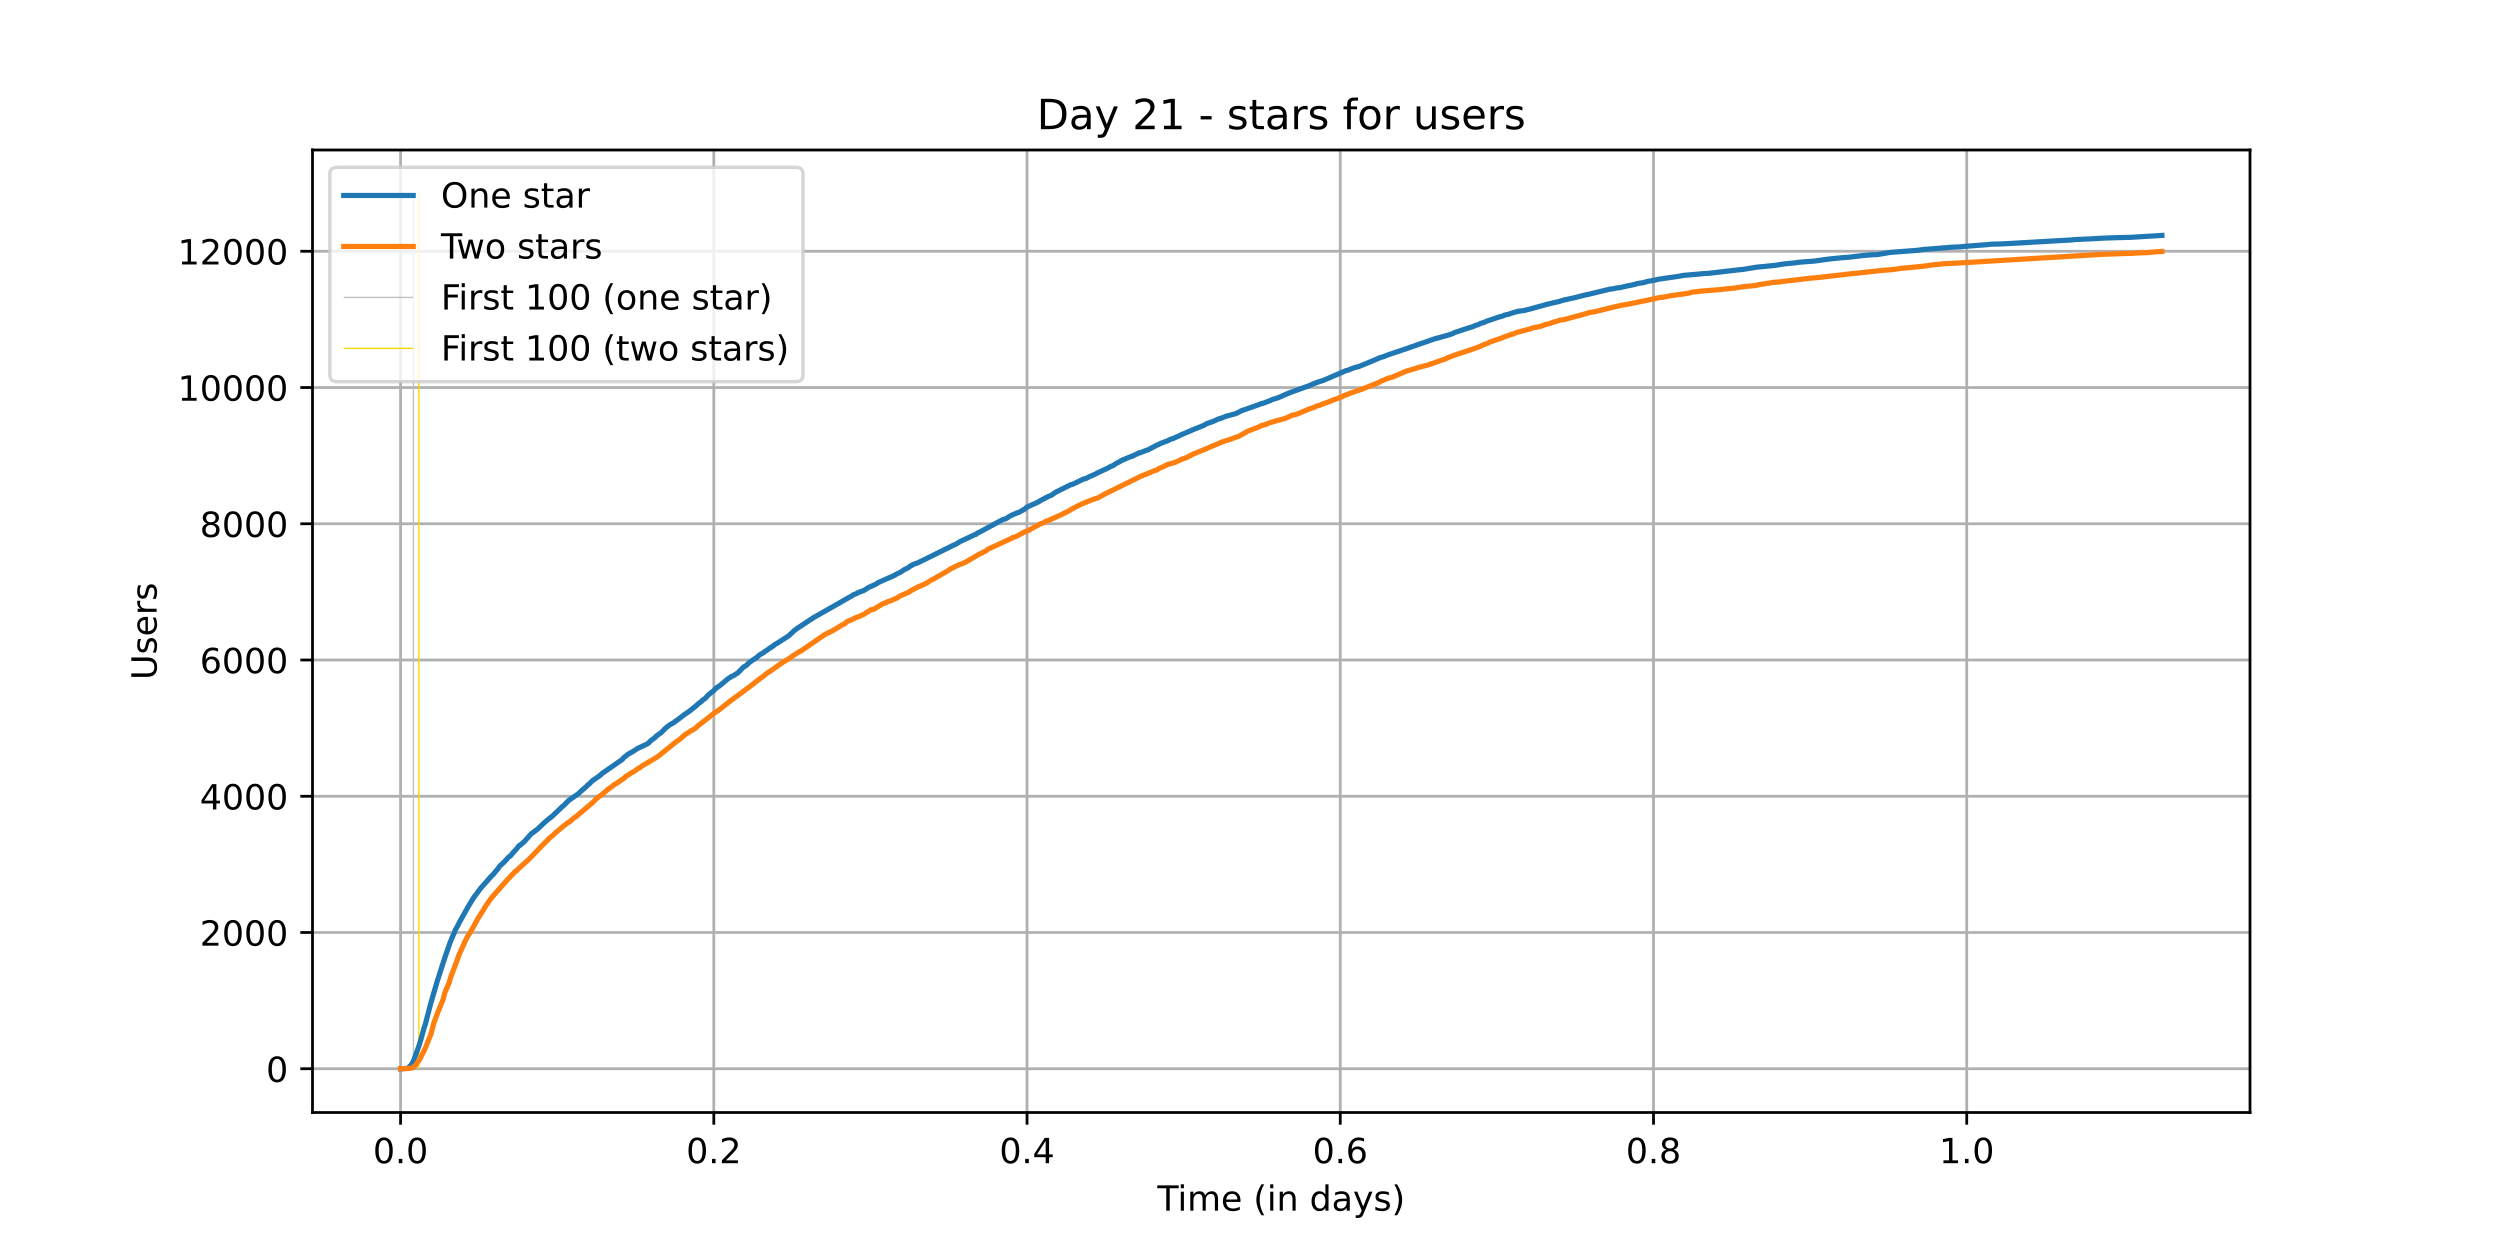 <?xml version="1.0" encoding="utf-8" standalone="no"?>
<!DOCTYPE svg PUBLIC "-//W3C//DTD SVG 1.1//EN"
  "http://www.w3.org/Graphics/SVG/1.1/DTD/svg11.dtd">
<!-- Created with matplotlib (https://matplotlib.org/) -->
<svg height="360pt" version="1.1" viewBox="0 0 720 360" width="720pt" xmlns="http://www.w3.org/2000/svg" xmlns:xlink="http://www.w3.org/1999/xlink">
 <defs>
  <style type="text/css">*{stroke-linecap:butt;stroke-linejoin:round;}</style>
 </defs>
 <g id="figure_1">
  <g id="patch_1">
   <path d="M 0 360 
L 720 360 
L 720 0 
L 0 0 
z
" style="fill:#ffffff;"/>
  </g>
  <g id="axes_1">
   <g id="patch_2">
    <path d="M 90 320.4 
L 648 320.4 
L 648 43.2 
L 90 43.2 
z
" style="fill:#ffffff;"/>
   </g>
   <g id="matplotlib.axis_1">
    <g id="xtick_1">
     <g id="line2d_1">
      <path clip-path="url(#pef0d898b95)" d="M 115.364 320.4 
L 115.364 43.2 
" style="fill:none;stroke:#b0b0b0;stroke-linecap:square;stroke-width:0.8;"/>
     </g>
     <g id="line2d_2">
      <defs>
       <path d="M 0 0 
L 0 3.5 
" id="mc234728414" style="stroke:#000000;stroke-width:0.8;"/>
      </defs>
      <g>
       <use style="stroke:#000000;stroke-width:0.8;" x="115.364" xlink:href="#mc234728414" y="320.4"/>
      </g>
     </g>
     <g id="text_1">
      <!-- 0.0 -->
      <g transform="translate(107.412 334.998)scale(0.1 -0.1)">
       <defs>
        <path d="M 31.781 66.406 
Q 24.172 66.406 20.328 58.906 
Q 16.5 51.422 16.5 36.375 
Q 16.5 21.391 20.328 13.891 
Q 24.172 6.391 31.781 6.391 
Q 39.453 6.391 43.281 13.891 
Q 47.125 21.391 47.125 36.375 
Q 47.125 51.422 43.281 58.906 
Q 39.453 66.406 31.781 66.406 
z
M 31.781 74.219 
Q 44.047 74.219 50.516 64.516 
Q 56.984 54.828 56.984 36.375 
Q 56.984 17.969 50.516 8.266 
Q 44.047 -1.422 31.781 -1.422 
Q 19.531 -1.422 13.062 8.266 
Q 6.594 17.969 6.594 36.375 
Q 6.594 54.828 13.062 64.516 
Q 19.531 74.219 31.781 74.219 
z
" id="DejaVuSans-48"/>
        <path d="M 10.688 12.406 
L 21 12.406 
L 21 0 
L 10.688 0 
z
" id="DejaVuSans-46"/>
       </defs>
       <use xlink:href="#DejaVuSans-48"/>
       <use x="63.623" xlink:href="#DejaVuSans-46"/>
       <use x="95.41" xlink:href="#DejaVuSans-48"/>
      </g>
     </g>
    </g>
    <g id="xtick_2">
     <g id="line2d_3">
      <path clip-path="url(#pef0d898b95)" d="M 205.575 320.4 
L 205.575 43.2 
" style="fill:none;stroke:#b0b0b0;stroke-linecap:square;stroke-width:0.8;"/>
     </g>
     <g id="line2d_4">
      <g>
       <use style="stroke:#000000;stroke-width:0.8;" x="205.575" xlink:href="#mc234728414" y="320.4"/>
      </g>
     </g>
     <g id="text_2">
      <!-- 0.2 -->
      <g transform="translate(197.624 334.998)scale(0.1 -0.1)">
       <defs>
        <path d="M 19.188 8.297 
L 53.609 8.297 
L 53.609 0 
L 7.328 0 
L 7.328 8.297 
Q 12.938 14.109 22.625 23.891 
Q 32.328 33.688 34.812 36.531 
Q 39.547 41.844 41.422 45.531 
Q 43.312 49.219 43.312 52.781 
Q 43.312 58.594 39.234 62.25 
Q 35.156 65.922 28.609 65.922 
Q 23.969 65.922 18.812 64.312 
Q 13.672 62.703 7.812 59.422 
L 7.812 69.391 
Q 13.766 71.781 18.938 73 
Q 24.125 74.219 28.422 74.219 
Q 39.75 74.219 46.484 68.547 
Q 53.219 62.891 53.219 53.422 
Q 53.219 48.922 51.531 44.891 
Q 49.859 40.875 45.406 35.406 
Q 44.188 33.984 37.641 27.219 
Q 31.109 20.453 19.188 8.297 
z
" id="DejaVuSans-50"/>
       </defs>
       <use xlink:href="#DejaVuSans-48"/>
       <use x="63.623" xlink:href="#DejaVuSans-46"/>
       <use x="95.41" xlink:href="#DejaVuSans-50"/>
      </g>
     </g>
    </g>
    <g id="xtick_3">
     <g id="line2d_5">
      <path clip-path="url(#pef0d898b95)" d="M 295.787 320.4 
L 295.787 43.2 
" style="fill:none;stroke:#b0b0b0;stroke-linecap:square;stroke-width:0.8;"/>
     </g>
     <g id="line2d_6">
      <g>
       <use style="stroke:#000000;stroke-width:0.8;" x="295.787" xlink:href="#mc234728414" y="320.4"/>
      </g>
     </g>
     <g id="text_3">
      <!-- 0.4 -->
      <g transform="translate(287.835 334.998)scale(0.1 -0.1)">
       <defs>
        <path d="M 37.797 64.312 
L 12.891 25.391 
L 37.797 25.391 
z
M 35.203 72.906 
L 47.609 72.906 
L 47.609 25.391 
L 58.016 25.391 
L 58.016 17.188 
L 47.609 17.188 
L 47.609 0 
L 37.797 0 
L 37.797 17.188 
L 4.891 17.188 
L 4.891 26.703 
z
" id="DejaVuSans-52"/>
       </defs>
       <use xlink:href="#DejaVuSans-48"/>
       <use x="63.623" xlink:href="#DejaVuSans-46"/>
       <use x="95.41" xlink:href="#DejaVuSans-52"/>
      </g>
     </g>
    </g>
    <g id="xtick_4">
     <g id="line2d_7">
      <path clip-path="url(#pef0d898b95)" d="M 385.998 320.4 
L 385.998 43.2 
" style="fill:none;stroke:#b0b0b0;stroke-linecap:square;stroke-width:0.8;"/>
     </g>
     <g id="line2d_8">
      <g>
       <use style="stroke:#000000;stroke-width:0.8;" x="385.998" xlink:href="#mc234728414" y="320.4"/>
      </g>
     </g>
     <g id="text_4">
      <!-- 0.6 -->
      <g transform="translate(378.047 334.998)scale(0.1 -0.1)">
       <defs>
        <path d="M 33.016 40.375 
Q 26.375 40.375 22.484 35.828 
Q 18.609 31.297 18.609 23.391 
Q 18.609 15.531 22.484 10.953 
Q 26.375 6.391 33.016 6.391 
Q 39.656 6.391 43.531 10.953 
Q 47.406 15.531 47.406 23.391 
Q 47.406 31.297 43.531 35.828 
Q 39.656 40.375 33.016 40.375 
z
M 52.594 71.297 
L 52.594 62.312 
Q 48.875 64.062 45.094 64.984 
Q 41.312 65.922 37.594 65.922 
Q 27.828 65.922 22.672 59.328 
Q 17.531 52.734 16.797 39.406 
Q 19.672 43.656 24.016 45.922 
Q 28.375 48.188 33.594 48.188 
Q 44.578 48.188 50.953 41.516 
Q 57.328 34.859 57.328 23.391 
Q 57.328 12.156 50.688 5.359 
Q 44.047 -1.422 33.016 -1.422 
Q 20.359 -1.422 13.672 8.266 
Q 6.984 17.969 6.984 36.375 
Q 6.984 53.656 15.188 63.938 
Q 23.391 74.219 37.203 74.219 
Q 40.922 74.219 44.703 73.484 
Q 48.484 72.75 52.594 71.297 
z
" id="DejaVuSans-54"/>
       </defs>
       <use xlink:href="#DejaVuSans-48"/>
       <use x="63.623" xlink:href="#DejaVuSans-46"/>
       <use x="95.41" xlink:href="#DejaVuSans-54"/>
      </g>
     </g>
    </g>
    <g id="xtick_5">
     <g id="line2d_9">
      <path clip-path="url(#pef0d898b95)" d="M 476.21 320.4 
L 476.21 43.2 
" style="fill:none;stroke:#b0b0b0;stroke-linecap:square;stroke-width:0.8;"/>
     </g>
     <g id="line2d_10">
      <g>
       <use style="stroke:#000000;stroke-width:0.8;" x="476.21" xlink:href="#mc234728414" y="320.4"/>
      </g>
     </g>
     <g id="text_5">
      <!-- 0.8 -->
      <g transform="translate(468.258 334.998)scale(0.1 -0.1)">
       <defs>
        <path d="M 31.781 34.625 
Q 24.75 34.625 20.719 30.859 
Q 16.703 27.094 16.703 20.516 
Q 16.703 13.922 20.719 10.156 
Q 24.75 6.391 31.781 6.391 
Q 38.812 6.391 42.859 10.172 
Q 46.922 13.969 46.922 20.516 
Q 46.922 27.094 42.891 30.859 
Q 38.875 34.625 31.781 34.625 
z
M 21.922 38.812 
Q 15.578 40.375 12.031 44.719 
Q 8.5 49.078 8.5 55.328 
Q 8.5 64.062 14.719 69.141 
Q 20.953 74.219 31.781 74.219 
Q 42.672 74.219 48.875 69.141 
Q 55.078 64.062 55.078 55.328 
Q 55.078 49.078 51.531 44.719 
Q 48 40.375 41.703 38.812 
Q 48.828 37.156 52.797 32.312 
Q 56.781 27.484 56.781 20.516 
Q 56.781 9.906 50.312 4.234 
Q 43.844 -1.422 31.781 -1.422 
Q 19.734 -1.422 13.25 4.234 
Q 6.781 9.906 6.781 20.516 
Q 6.781 27.484 10.781 32.312 
Q 14.797 37.156 21.922 38.812 
z
M 18.312 54.391 
Q 18.312 48.734 21.844 45.562 
Q 25.391 42.391 31.781 42.391 
Q 38.141 42.391 41.719 45.562 
Q 45.312 48.734 45.312 54.391 
Q 45.312 60.062 41.719 63.234 
Q 38.141 66.406 31.781 66.406 
Q 25.391 66.406 21.844 63.234 
Q 18.312 60.062 18.312 54.391 
z
" id="DejaVuSans-56"/>
       </defs>
       <use xlink:href="#DejaVuSans-48"/>
       <use x="63.623" xlink:href="#DejaVuSans-46"/>
       <use x="95.41" xlink:href="#DejaVuSans-56"/>
      </g>
     </g>
    </g>
    <g id="xtick_6">
     <g id="line2d_11">
      <path clip-path="url(#pef0d898b95)" d="M 566.421 320.4 
L 566.421 43.2 
" style="fill:none;stroke:#b0b0b0;stroke-linecap:square;stroke-width:0.8;"/>
     </g>
     <g id="line2d_12">
      <g>
       <use style="stroke:#000000;stroke-width:0.8;" x="566.421" xlink:href="#mc234728414" y="320.4"/>
      </g>
     </g>
     <g id="text_6">
      <!-- 1.0 -->
      <g transform="translate(558.47 334.998)scale(0.1 -0.1)">
       <defs>
        <path d="M 12.406 8.297 
L 28.516 8.297 
L 28.516 63.922 
L 10.984 60.406 
L 10.984 69.391 
L 28.422 72.906 
L 38.281 72.906 
L 38.281 8.297 
L 54.391 8.297 
L 54.391 0 
L 12.406 0 
z
" id="DejaVuSans-49"/>
       </defs>
       <use xlink:href="#DejaVuSans-49"/>
       <use x="63.623" xlink:href="#DejaVuSans-46"/>
       <use x="95.41" xlink:href="#DejaVuSans-48"/>
      </g>
     </g>
    </g>
    <g id="text_7">
     <!-- Time (in days) -->
     <g transform="translate(333.327 348.677)scale(0.1 -0.1)">
      <defs>
       <path d="M -0.297 72.906 
L 61.375 72.906 
L 61.375 64.594 
L 35.5 64.594 
L 35.5 0 
L 25.594 0 
L 25.594 64.594 
L -0.297 64.594 
z
" id="DejaVuSans-84"/>
       <path d="M 9.422 54.688 
L 18.406 54.688 
L 18.406 0 
L 9.422 0 
z
M 9.422 75.984 
L 18.406 75.984 
L 18.406 64.594 
L 9.422 64.594 
z
" id="DejaVuSans-105"/>
       <path d="M 52 44.188 
Q 55.375 50.25 60.062 53.125 
Q 64.75 56 71.094 56 
Q 79.641 56 84.281 50.016 
Q 88.922 44.047 88.922 33.016 
L 88.922 0 
L 79.891 0 
L 79.891 32.719 
Q 79.891 40.578 77.094 44.375 
Q 74.312 48.188 68.609 48.188 
Q 61.625 48.188 57.562 43.547 
Q 53.516 38.922 53.516 30.906 
L 53.516 0 
L 44.484 0 
L 44.484 32.719 
Q 44.484 40.625 41.703 44.406 
Q 38.922 48.188 33.109 48.188 
Q 26.219 48.188 22.156 43.531 
Q 18.109 38.875 18.109 30.906 
L 18.109 0 
L 9.078 0 
L 9.078 54.688 
L 18.109 54.688 
L 18.109 46.188 
Q 21.188 51.219 25.484 53.609 
Q 29.781 56 35.688 56 
Q 41.656 56 45.828 52.969 
Q 50 49.953 52 44.188 
z
" id="DejaVuSans-109"/>
       <path d="M 56.203 29.594 
L 56.203 25.203 
L 14.891 25.203 
Q 15.484 15.922 20.484 11.062 
Q 25.484 6.203 34.422 6.203 
Q 39.594 6.203 44.453 7.469 
Q 49.312 8.734 54.109 11.281 
L 54.109 2.781 
Q 49.266 0.734 44.188 -0.344 
Q 39.109 -1.422 33.891 -1.422 
Q 20.797 -1.422 13.156 6.188 
Q 5.516 13.812 5.516 26.812 
Q 5.516 40.234 12.766 48.109 
Q 20.016 56 32.328 56 
Q 43.359 56 49.781 48.891 
Q 56.203 41.797 56.203 29.594 
z
M 47.219 32.234 
Q 47.125 39.594 43.094 43.984 
Q 39.062 48.391 32.422 48.391 
Q 24.906 48.391 20.391 44.141 
Q 15.875 39.891 15.188 32.172 
z
" id="DejaVuSans-101"/>
       <path id="DejaVuSans-32"/>
       <path d="M 31 75.875 
Q 24.469 64.656 21.281 53.656 
Q 18.109 42.672 18.109 31.391 
Q 18.109 20.125 21.312 9.062 
Q 24.516 -2 31 -13.188 
L 23.188 -13.188 
Q 15.875 -1.703 12.234 9.375 
Q 8.594 20.453 8.594 31.391 
Q 8.594 42.281 12.203 53.312 
Q 15.828 64.359 23.188 75.875 
z
" id="DejaVuSans-40"/>
       <path d="M 54.891 33.016 
L 54.891 0 
L 45.906 0 
L 45.906 32.719 
Q 45.906 40.484 42.875 44.328 
Q 39.844 48.188 33.797 48.188 
Q 26.516 48.188 22.312 43.547 
Q 18.109 38.922 18.109 30.906 
L 18.109 0 
L 9.078 0 
L 9.078 54.688 
L 18.109 54.688 
L 18.109 46.188 
Q 21.344 51.125 25.703 53.562 
Q 30.078 56 35.797 56 
Q 45.219 56 50.047 50.172 
Q 54.891 44.344 54.891 33.016 
z
" id="DejaVuSans-110"/>
       <path d="M 45.406 46.391 
L 45.406 75.984 
L 54.391 75.984 
L 54.391 0 
L 45.406 0 
L 45.406 8.203 
Q 42.578 3.328 38.25 0.953 
Q 33.938 -1.422 27.875 -1.422 
Q 17.969 -1.422 11.734 6.484 
Q 5.516 14.406 5.516 27.297 
Q 5.516 40.188 11.734 48.094 
Q 17.969 56 27.875 56 
Q 33.938 56 38.25 53.625 
Q 42.578 51.266 45.406 46.391 
z
M 14.797 27.297 
Q 14.797 17.391 18.875 11.75 
Q 22.953 6.109 30.078 6.109 
Q 37.203 6.109 41.297 11.75 
Q 45.406 17.391 45.406 27.297 
Q 45.406 37.203 41.297 42.844 
Q 37.203 48.484 30.078 48.484 
Q 22.953 48.484 18.875 42.844 
Q 14.797 37.203 14.797 27.297 
z
" id="DejaVuSans-100"/>
       <path d="M 34.281 27.484 
Q 23.391 27.484 19.188 25 
Q 14.984 22.516 14.984 16.5 
Q 14.984 11.719 18.141 8.906 
Q 21.297 6.109 26.703 6.109 
Q 34.188 6.109 38.703 11.406 
Q 43.219 16.703 43.219 25.484 
L 43.219 27.484 
z
M 52.203 31.203 
L 52.203 0 
L 43.219 0 
L 43.219 8.297 
Q 40.141 3.328 35.547 0.953 
Q 30.953 -1.422 24.312 -1.422 
Q 15.922 -1.422 10.953 3.297 
Q 6 8.016 6 15.922 
Q 6 25.141 12.172 29.828 
Q 18.359 34.516 30.609 34.516 
L 43.219 34.516 
L 43.219 35.406 
Q 43.219 41.609 39.141 45 
Q 35.062 48.391 27.688 48.391 
Q 23 48.391 18.547 47.266 
Q 14.109 46.141 10.016 43.891 
L 10.016 52.203 
Q 14.938 54.109 19.578 55.047 
Q 24.219 56 28.609 56 
Q 40.484 56 46.344 49.844 
Q 52.203 43.703 52.203 31.203 
z
" id="DejaVuSans-97"/>
       <path d="M 32.172 -5.078 
Q 28.375 -14.844 24.75 -17.812 
Q 21.141 -20.797 15.094 -20.797 
L 7.906 -20.797 
L 7.906 -13.281 
L 13.188 -13.281 
Q 16.891 -13.281 18.938 -11.516 
Q 21 -9.766 23.484 -3.219 
L 25.094 0.875 
L 2.984 54.688 
L 12.5 54.688 
L 29.594 11.922 
L 46.688 54.688 
L 56.203 54.688 
z
" id="DejaVuSans-121"/>
       <path d="M 44.281 53.078 
L 44.281 44.578 
Q 40.484 46.531 36.375 47.5 
Q 32.281 48.484 27.875 48.484 
Q 21.188 48.484 17.844 46.438 
Q 14.5 44.391 14.5 40.281 
Q 14.5 37.156 16.891 35.375 
Q 19.281 33.594 26.516 31.984 
L 29.594 31.297 
Q 39.156 29.25 43.188 25.516 
Q 47.219 21.781 47.219 15.094 
Q 47.219 7.469 41.188 3.016 
Q 35.156 -1.422 24.609 -1.422 
Q 20.219 -1.422 15.453 -0.562 
Q 10.688 0.297 5.422 2 
L 5.422 11.281 
Q 10.406 8.688 15.234 7.391 
Q 20.062 6.109 24.812 6.109 
Q 31.156 6.109 34.562 8.281 
Q 37.984 10.453 37.984 14.406 
Q 37.984 18.062 35.516 20.016 
Q 33.062 21.969 24.703 23.781 
L 21.578 24.516 
Q 13.234 26.266 9.516 29.906 
Q 5.812 33.547 5.812 39.891 
Q 5.812 47.609 11.281 51.797 
Q 16.75 56 26.812 56 
Q 31.781 56 36.172 55.266 
Q 40.578 54.547 44.281 53.078 
z
" id="DejaVuSans-115"/>
       <path d="M 8.016 75.875 
L 15.828 75.875 
Q 23.141 64.359 26.781 53.312 
Q 30.422 42.281 30.422 31.391 
Q 30.422 20.453 26.781 9.375 
Q 23.141 -1.703 15.828 -13.188 
L 8.016 -13.188 
Q 14.5 -2 17.703 9.062 
Q 20.906 20.125 20.906 31.391 
Q 20.906 42.672 17.703 53.656 
Q 14.5 64.656 8.016 75.875 
z
" id="DejaVuSans-41"/>
      </defs>
      <use xlink:href="#DejaVuSans-84"/>
      <use x="57.959" xlink:href="#DejaVuSans-105"/>
      <use x="85.742" xlink:href="#DejaVuSans-109"/>
      <use x="183.154" xlink:href="#DejaVuSans-101"/>
      <use x="244.678" xlink:href="#DejaVuSans-32"/>
      <use x="276.465" xlink:href="#DejaVuSans-40"/>
      <use x="315.479" xlink:href="#DejaVuSans-105"/>
      <use x="343.262" xlink:href="#DejaVuSans-110"/>
      <use x="406.641" xlink:href="#DejaVuSans-32"/>
      <use x="438.428" xlink:href="#DejaVuSans-100"/>
      <use x="501.904" xlink:href="#DejaVuSans-97"/>
      <use x="563.184" xlink:href="#DejaVuSans-121"/>
      <use x="622.363" xlink:href="#DejaVuSans-115"/>
      <use x="674.463" xlink:href="#DejaVuSans-41"/>
     </g>
    </g>
   </g>
   <g id="matplotlib.axis_2">
    <g id="ytick_1">
     <g id="line2d_13">
      <path clip-path="url(#pef0d898b95)" d="M 90 307.8 
L 648 307.8 
" style="fill:none;stroke:#b0b0b0;stroke-linecap:square;stroke-width:0.8;"/>
     </g>
     <g id="line2d_14">
      <defs>
       <path d="M 0 0 
L -3.5 0 
" id="mb87e3c3d3d" style="stroke:#000000;stroke-width:0.8;"/>
      </defs>
      <g>
       <use style="stroke:#000000;stroke-width:0.8;" x="90" xlink:href="#mb87e3c3d3d" y="307.8"/>
      </g>
     </g>
     <g id="text_8">
      <!-- 0 -->
      <g transform="translate(76.638 311.599)scale(0.1 -0.1)">
       <use xlink:href="#DejaVuSans-48"/>
      </g>
     </g>
    </g>
    <g id="ytick_2">
     <g id="line2d_15">
      <path clip-path="url(#pef0d898b95)" d="M 90 268.562 
L 648 268.562 
" style="fill:none;stroke:#b0b0b0;stroke-linecap:square;stroke-width:0.8;"/>
     </g>
     <g id="line2d_16">
      <g>
       <use style="stroke:#000000;stroke-width:0.8;" x="90" xlink:href="#mb87e3c3d3d" y="268.562"/>
      </g>
     </g>
     <g id="text_9">
      <!-- 2000 -->
      <g transform="translate(57.55 272.361)scale(0.1 -0.1)">
       <use xlink:href="#DejaVuSans-50"/>
       <use x="63.623" xlink:href="#DejaVuSans-48"/>
       <use x="127.246" xlink:href="#DejaVuSans-48"/>
       <use x="190.869" xlink:href="#DejaVuSans-48"/>
      </g>
     </g>
    </g>
    <g id="ytick_3">
     <g id="line2d_17">
      <path clip-path="url(#pef0d898b95)" d="M 90 229.324 
L 648 229.324 
" style="fill:none;stroke:#b0b0b0;stroke-linecap:square;stroke-width:0.8;"/>
     </g>
     <g id="line2d_18">
      <g>
       <use style="stroke:#000000;stroke-width:0.8;" x="90" xlink:href="#mb87e3c3d3d" y="229.324"/>
      </g>
     </g>
     <g id="text_10">
      <!-- 4000 -->
      <g transform="translate(57.55 233.123)scale(0.1 -0.1)">
       <use xlink:href="#DejaVuSans-52"/>
       <use x="63.623" xlink:href="#DejaVuSans-48"/>
       <use x="127.246" xlink:href="#DejaVuSans-48"/>
       <use x="190.869" xlink:href="#DejaVuSans-48"/>
      </g>
     </g>
    </g>
    <g id="ytick_4">
     <g id="line2d_19">
      <path clip-path="url(#pef0d898b95)" d="M 90 190.086 
L 648 190.086 
" style="fill:none;stroke:#b0b0b0;stroke-linecap:square;stroke-width:0.8;"/>
     </g>
     <g id="line2d_20">
      <g>
       <use style="stroke:#000000;stroke-width:0.8;" x="90" xlink:href="#mb87e3c3d3d" y="190.086"/>
      </g>
     </g>
     <g id="text_11">
      <!-- 6000 -->
      <g transform="translate(57.55 193.885)scale(0.1 -0.1)">
       <use xlink:href="#DejaVuSans-54"/>
       <use x="63.623" xlink:href="#DejaVuSans-48"/>
       <use x="127.246" xlink:href="#DejaVuSans-48"/>
       <use x="190.869" xlink:href="#DejaVuSans-48"/>
      </g>
     </g>
    </g>
    <g id="ytick_5">
     <g id="line2d_21">
      <path clip-path="url(#pef0d898b95)" d="M 90 150.847 
L 648 150.847 
" style="fill:none;stroke:#b0b0b0;stroke-linecap:square;stroke-width:0.8;"/>
     </g>
     <g id="line2d_22">
      <g>
       <use style="stroke:#000000;stroke-width:0.8;" x="90" xlink:href="#mb87e3c3d3d" y="150.847"/>
      </g>
     </g>
     <g id="text_12">
      <!-- 8000 -->
      <g transform="translate(57.55 154.647)scale(0.1 -0.1)">
       <use xlink:href="#DejaVuSans-56"/>
       <use x="63.623" xlink:href="#DejaVuSans-48"/>
       <use x="127.246" xlink:href="#DejaVuSans-48"/>
       <use x="190.869" xlink:href="#DejaVuSans-48"/>
      </g>
     </g>
    </g>
    <g id="ytick_6">
     <g id="line2d_23">
      <path clip-path="url(#pef0d898b95)" d="M 90 111.609 
L 648 111.609 
" style="fill:none;stroke:#b0b0b0;stroke-linecap:square;stroke-width:0.8;"/>
     </g>
     <g id="line2d_24">
      <g>
       <use style="stroke:#000000;stroke-width:0.8;" x="90" xlink:href="#mb87e3c3d3d" y="111.609"/>
      </g>
     </g>
     <g id="text_13">
      <!-- 10000 -->
      <g transform="translate(51.188 115.409)scale(0.1 -0.1)">
       <use xlink:href="#DejaVuSans-49"/>
       <use x="63.623" xlink:href="#DejaVuSans-48"/>
       <use x="127.246" xlink:href="#DejaVuSans-48"/>
       <use x="190.869" xlink:href="#DejaVuSans-48"/>
       <use x="254.492" xlink:href="#DejaVuSans-48"/>
      </g>
     </g>
    </g>
    <g id="ytick_7">
     <g id="line2d_25">
      <path clip-path="url(#pef0d898b95)" d="M 90 72.371 
L 648 72.371 
" style="fill:none;stroke:#b0b0b0;stroke-linecap:square;stroke-width:0.8;"/>
     </g>
     <g id="line2d_26">
      <g>
       <use style="stroke:#000000;stroke-width:0.8;" x="90" xlink:href="#mb87e3c3d3d" y="72.371"/>
      </g>
     </g>
     <g id="text_14">
      <!-- 12000 -->
      <g transform="translate(51.188 76.17)scale(0.1 -0.1)">
       <use xlink:href="#DejaVuSans-49"/>
       <use x="63.623" xlink:href="#DejaVuSans-50"/>
       <use x="127.246" xlink:href="#DejaVuSans-48"/>
       <use x="190.869" xlink:href="#DejaVuSans-48"/>
       <use x="254.492" xlink:href="#DejaVuSans-48"/>
      </g>
     </g>
    </g>
    <g id="text_15">
     <!-- Users -->
     <g transform="translate(45.108 195.801)rotate(-90)scale(0.1 -0.1)">
      <defs>
       <path d="M 8.688 72.906 
L 18.609 72.906 
L 18.609 28.609 
Q 18.609 16.891 22.844 11.734 
Q 27.094 6.594 36.625 6.594 
Q 46.094 6.594 50.344 11.734 
Q 54.594 16.891 54.594 28.609 
L 54.594 72.906 
L 64.5 72.906 
L 64.5 27.391 
Q 64.5 13.141 57.438 5.859 
Q 50.391 -1.422 36.625 -1.422 
Q 22.797 -1.422 15.734 5.859 
Q 8.688 13.141 8.688 27.391 
z
" id="DejaVuSans-85"/>
       <path d="M 41.109 46.297 
Q 39.594 47.172 37.812 47.578 
Q 36.031 48 33.891 48 
Q 26.266 48 22.188 43.047 
Q 18.109 38.094 18.109 28.812 
L 18.109 0 
L 9.078 0 
L 9.078 54.688 
L 18.109 54.688 
L 18.109 46.188 
Q 20.953 51.172 25.484 53.578 
Q 30.031 56 36.531 56 
Q 37.453 56 38.578 55.875 
Q 39.703 55.766 41.062 55.516 
z
" id="DejaVuSans-114"/>
      </defs>
      <use xlink:href="#DejaVuSans-85"/>
      <use x="73.193" xlink:href="#DejaVuSans-115"/>
      <use x="125.293" xlink:href="#DejaVuSans-101"/>
      <use x="186.816" xlink:href="#DejaVuSans-114"/>
      <use x="227.93" xlink:href="#DejaVuSans-115"/>
     </g>
    </g>
   </g>
   <g id="LineCollection_1">
    <path clip-path="url(#pef0d898b95)" d="M 119.065 307.8 
L 119.065 55.8 
" style="fill:none;stroke:#c0c0c0;stroke-width:0.4;"/>
   </g>
   <g id="LineCollection_2">
    <path clip-path="url(#pef0d898b95)" d="M 120.616 307.8 
L 120.616 55.8 
" style="fill:none;stroke:#ffd700;stroke-width:0.4;"/>
   </g>
   <g id="line2d_27">
    <path clip-path="url(#pef0d898b95)" d="M 115.364 307.8 
L 117.201 307.702 
L 117.509 307.623 
L 118.444 306.682 
L 119.065 305.583 
L 120.616 301.345 
L 121.237 299.305 
L 122.166 295.93 
L 122.479 295.087 
L 123.101 292.634 
L 124.03 289.064 
L 125.894 282.688 
L 128.071 275.919 
L 129.621 271.465 
L 130.242 269.935 
L 130.864 268.601 
L 131.172 267.699 
L 131.485 267.228 
L 132.414 265.442 
L 134.899 261.009 
L 136.45 258.458 
L 137.071 257.654 
L 138.313 255.947 
L 141.728 252.082 
L 142.041 251.866 
L 142.97 250.689 
L 143.278 250.375 
L 143.899 249.453 
L 144.834 248.609 
L 145.455 247.981 
L 146.071 247.314 
L 146.384 246.922 
L 147.006 246.49 
L 147.935 245.353 
L 148.556 244.744 
L 149.485 243.548 
L 149.799 243.43 
L 151.041 242.351 
L 152.9 240.232 
L 154.763 238.819 
L 156.627 237.073 
L 157.556 236.249 
L 159.112 235.013 
L 161.905 232.325 
L 162.526 231.815 
L 163.764 230.54 
L 166.562 228.598 
L 167.178 227.99 
L 169.042 226.361 
L 169.355 225.989 
L 169.663 225.812 
L 170.597 224.87 
L 172.769 223.36 
L 173.39 222.771 
L 179.284 218.671 
L 179.598 218.219 
L 180.219 217.768 
L 180.84 217.238 
L 182.391 216.375 
L 183.633 215.551 
L 186.426 214.237 
L 186.734 214.021 
L 187.355 213.373 
L 188.29 212.667 
L 188.598 212.51 
L 188.906 212.059 
L 190.462 210.96 
L 191.704 209.685 
L 192.32 209.195 
L 192.941 208.724 
L 193.563 208.371 
L 194.184 208.057 
L 194.497 207.684 
L 194.805 207.566 
L 197.29 205.663 
L 198.533 204.839 
L 200.391 203.348 
L 201.012 202.76 
L 201.634 202.269 
L 201.947 202.092 
L 202.255 201.72 
L 203.189 201.072 
L 203.805 200.327 
L 205.048 199.287 
L 205.361 199.11 
L 206.29 198.129 
L 207.22 197.541 
L 209.705 195.442 
L 210.326 195.088 
L 210.639 194.814 
L 211.255 194.598 
L 211.876 194.166 
L 212.498 193.794 
L 214.074 192.165 
L 214.695 191.792 
L 215.009 191.596 
L 215.63 190.929 
L 216.867 190.046 
L 217.802 189.438 
L 218.731 188.634 
L 219.665 188.084 
L 220.903 187.241 
L 221.524 186.79 
L 221.837 186.535 
L 222.145 186.436 
L 222.458 186.123 
L 222.767 185.985 
L 223.08 185.671 
L 224.009 185.142 
L 227.115 183.14 
L 228.666 181.689 
L 229.595 180.982 
L 234.252 177.902 
L 245.429 171.546 
L 245.742 171.291 
L 246.363 171.075 
L 247.293 170.604 
L 248.848 170.035 
L 249.465 169.643 
L 250.086 169.211 
L 251.02 168.799 
L 251.641 168.524 
L 252.263 168.23 
L 252.879 167.798 
L 257.536 165.738 
L 258.157 165.366 
L 259.399 164.757 
L 260.329 164.13 
L 261.571 163.482 
L 262.192 162.992 
L 262.506 162.894 
L 262.814 162.639 
L 264.364 162.07 
L 266.541 161.01 
L 274.607 157.008 
L 275.228 156.772 
L 275.849 156.38 
L 276.779 155.811 
L 277.4 155.556 
L 280.814 153.947 
L 281.127 153.888 
L 281.435 153.575 
L 282.678 152.947 
L 287.643 150.259 
L 288.577 149.768 
L 288.885 149.572 
L 289.506 149.474 
L 290.128 149.141 
L 290.749 148.689 
L 291.678 148.238 
L 292.921 147.708 
L 293.542 147.512 
L 295.092 146.629 
L 295.714 146.06 
L 299.128 144.53 
L 299.749 144.099 
L 300.992 143.471 
L 301.921 142.98 
L 302.855 142.588 
L 304.093 141.725 
L 308.441 139.567 
L 308.749 139.527 
L 309.371 139.272 
L 311.542 138.213 
L 312.164 137.938 
L 312.785 137.801 
L 313.719 137.291 
L 315.27 136.624 
L 316.199 136.133 
L 318.992 134.838 
L 319.927 134.309 
L 320.548 134.093 
L 321.785 133.269 
L 322.098 133.171 
L 323.028 132.602 
L 325.821 131.425 
L 326.134 131.405 
L 326.755 131.032 
L 327.684 130.64 
L 327.998 130.424 
L 328.306 130.424 
L 330.169 129.679 
L 330.477 129.639 
L 333.27 128.148 
L 333.584 128.07 
L 334.205 127.717 
L 336.377 126.912 
L 336.998 126.559 
L 337.927 126.265 
L 338.862 125.814 
L 339.17 125.735 
L 340.104 125.245 
L 342.584 124.205 
L 343.518 123.773 
L 346.619 122.537 
L 347.554 122.007 
L 349.412 121.36 
L 350.655 120.771 
L 351.897 120.359 
L 352.519 120.124 
L 353.14 119.869 
L 355.933 119.123 
L 357.483 118.319 
L 361.832 116.789 
L 362.453 116.573 
L 363.383 116.181 
L 363.696 116.181 
L 364.938 115.69 
L 365.868 115.357 
L 366.176 115.141 
L 368.039 114.572 
L 369.595 113.905 
L 370.832 113.336 
L 371.454 113.1 
L 376.116 111.413 
L 376.737 111.197 
L 377.353 110.942 
L 377.974 110.648 
L 378.909 110.295 
L 379.53 110.059 
L 381.08 109.569 
L 387.601 106.763 
L 388.222 106.607 
L 388.843 106.351 
L 390.086 105.881 
L 391.328 105.567 
L 392.571 105.057 
L 395.985 103.644 
L 397.541 102.957 
L 398.162 102.82 
L 400.026 102.094 
L 405.304 100.328 
L 406.546 99.877 
L 409.961 98.7 
L 413.067 97.621 
L 417.108 96.503 
L 418.35 96.091 
L 418.971 95.738 
L 419.593 95.561 
L 420.527 95.247 
L 421.456 94.933 
L 423.32 94.325 
L 424.249 94.07 
L 424.871 93.736 
L 425.805 93.481 
L 426.426 93.128 
L 427.356 92.873 
L 427.977 92.579 
L 428.906 92.245 
L 431.704 91.304 
L 432.634 91.068 
L 433.255 90.774 
L 434.497 90.48 
L 435.119 90.264 
L 435.74 90.068 
L 437.29 89.636 
L 438.846 89.459 
L 440.397 89.067 
L 444.437 87.949 
L 445.059 87.772 
L 445.988 87.517 
L 446.609 87.399 
L 447.852 87.086 
L 448.786 86.909 
L 450.029 86.497 
L 452.508 85.948 
L 453.443 85.751 
L 454.685 85.438 
L 456.236 85.026 
L 457.478 84.77 
L 463.691 83.26 
L 464.312 83.221 
L 465.549 82.946 
L 466.484 82.848 
L 468.969 82.279 
L 469.898 82.122 
L 471.762 81.631 
L 473.312 81.396 
L 474.555 81.023 
L 476.419 80.729 
L 477.661 80.415 
L 483.868 79.513 
L 484.49 79.356 
L 485.424 79.258 
L 489.768 78.885 
L 490.702 78.787 
L 492.253 78.708 
L 493.808 78.512 
L 500.95 77.688 
L 501.879 77.61 
L 505.92 76.942 
L 508.092 76.746 
L 508.713 76.668 
L 511.198 76.432 
L 513.991 75.981 
L 516.784 75.726 
L 518.34 75.51 
L 519.582 75.412 
L 520.203 75.353 
L 521.754 75.255 
L 522.996 75.138 
L 523.618 75.039 
L 524.855 74.863 
L 525.476 74.765 
L 527.032 74.569 
L 530.754 74.196 
L 532.305 74.098 
L 533.547 73.96 
L 534.169 73.862 
L 535.103 73.764 
L 536.962 73.548 
L 539.139 73.372 
L 540.689 73.313 
L 544.411 72.685 
L 552.174 72.097 
L 554.038 71.842 
L 554.967 71.763 
L 556.831 71.626 
L 561.796 71.214 
L 563.038 71.155 
L 564.902 71.076 
L 565.523 70.978 
L 572.66 70.429 
L 573.281 70.331 
L 575.766 70.272 
L 577.938 70.174 
L 595.009 69.193 
L 596.252 69.134 
L 597.494 68.997 
L 603.393 68.722 
L 604.944 68.624 
L 606.186 68.565 
L 609.601 68.447 
L 613.636 68.349 
L 622.636 67.8 
L 622.636 67.8 
" style="fill:none;stroke:#1f77b4;stroke-linecap:square;stroke-width:1.5;"/>
   </g>
   <g id="line2d_28">
    <path clip-path="url(#pef0d898b95)" d="M 115.364 307.8 
L 118.131 307.702 
L 118.752 307.565 
L 119.373 306.976 
L 119.686 306.76 
L 120.924 305.014 
L 122.479 301.914 
L 123.409 299.521 
L 124.03 298.089 
L 124.959 294.577 
L 125.58 292.929 
L 126.202 291.261 
L 127.449 288.259 
L 127.757 287.337 
L 128.071 285.984 
L 129.313 283.1 
L 129.934 281.059 
L 131.172 277.842 
L 132.106 275.213 
L 133.97 271.053 
L 134.586 269.817 
L 135.52 268.405 
L 137.692 264.442 
L 138.935 262.539 
L 139.864 260.95 
L 141.42 258.733 
L 142.349 257.654 
L 142.97 256.908 
L 144.213 255.535 
L 146.071 253.436 
L 147.627 251.768 
L 147.935 251.513 
L 148.248 251.081 
L 148.556 250.924 
L 149.485 250.041 
L 150.728 248.904 
L 151.349 248.354 
L 152.284 247.53 
L 156.319 243.312 
L 157.556 242.135 
L 158.178 241.409 
L 159.42 240.409 
L 160.041 239.741 
L 160.663 239.29 
L 161.592 238.486 
L 162.526 237.721 
L 163.148 237.269 
L 163.456 236.975 
L 164.077 236.661 
L 165.319 235.543 
L 165.941 235.17 
L 166.87 234.346 
L 170.905 230.933 
L 171.835 229.932 
L 173.39 228.794 
L 174.32 228.029 
L 174.941 227.44 
L 176.491 226.361 
L 176.805 226.008 
L 177.734 225.518 
L 178.663 224.831 
L 179.598 224.203 
L 179.906 223.987 
L 180.219 223.595 
L 181.148 223.065 
L 182.077 222.418 
L 182.391 222.32 
L 183.941 221.241 
L 184.254 221.123 
L 184.876 220.613 
L 187.669 218.965 
L 189.219 218.043 
L 189.84 217.592 
L 190.462 217.081 
L 194.805 213.57 
L 195.426 213.177 
L 196.669 212.157 
L 197.29 211.549 
L 198.219 211.019 
L 198.841 210.568 
L 200.083 209.881 
L 201.012 209.038 
L 205.669 205.408 
L 206.29 204.957 
L 206.912 204.584 
L 210.639 201.641 
L 214.074 199.13 
L 215.009 198.424 
L 216.867 197.031 
L 218.423 195.775 
L 218.731 195.599 
L 219.044 195.285 
L 219.352 195.147 
L 220.595 194.127 
L 221.216 193.656 
L 222.145 193.087 
L 225.251 190.87 
L 227.423 189.556 
L 228.353 188.869 
L 230.216 187.653 
L 230.529 187.574 
L 237.671 182.67 
L 239.843 181.63 
L 242.636 179.923 
L 243.257 179.668 
L 243.879 179.04 
L 245.429 178.412 
L 246.672 177.765 
L 246.985 177.726 
L 248.535 177.039 
L 248.848 176.902 
L 249.465 176.47 
L 250.086 176.097 
L 250.707 175.646 
L 251.641 175.469 
L 254.121 173.939 
L 255.364 173.488 
L 255.677 173.272 
L 256.293 173.096 
L 258.47 172.173 
L 259.091 171.683 
L 261.884 170.486 
L 262.192 170.172 
L 263.127 169.721 
L 264.364 169.015 
L 264.985 168.799 
L 266.849 167.955 
L 267.47 167.524 
L 268.4 166.935 
L 268.713 166.837 
L 269.642 166.307 
L 270.571 165.758 
L 271.506 165.248 
L 273.056 164.326 
L 273.678 163.875 
L 276.163 162.658 
L 276.779 162.462 
L 277.4 162.207 
L 278.021 161.932 
L 281.127 160.127 
L 281.749 159.755 
L 283.92 158.676 
L 284.542 158.165 
L 291.37 155.007 
L 291.678 154.811 
L 292.613 154.536 
L 295.092 153.182 
L 296.335 152.731 
L 296.956 152.319 
L 299.749 150.808 
L 300.37 150.632 
L 301.3 150.082 
L 301.921 149.886 
L 302.542 149.651 
L 303.471 149.18 
L 303.785 149.101 
L 304.406 148.748 
L 305.027 148.532 
L 305.956 148.062 
L 307.507 147.316 
L 308.749 146.571 
L 309.992 145.923 
L 311.542 145.138 
L 314.649 143.883 
L 315.891 143.471 
L 316.199 143.412 
L 318.063 142.333 
L 318.992 141.882 
L 328.927 136.977 
L 330.169 136.545 
L 330.791 136.231 
L 331.099 136.172 
L 332.033 135.702 
L 333.27 135.309 
L 333.892 134.858 
L 334.826 134.505 
L 335.447 134.171 
L 336.377 133.74 
L 338.548 133.112 
L 340.412 132.249 
L 341.963 131.68 
L 342.584 131.287 
L 342.897 131.209 
L 343.518 130.816 
L 346.619 129.561 
L 347.554 129.149 
L 352.211 127.187 
L 354.382 126.52 
L 355.312 126.147 
L 356.862 125.617 
L 359.347 124.185 
L 360.282 123.812 
L 361.519 123.361 
L 362.14 123.145 
L 363.383 122.537 
L 364.625 122.223 
L 365.246 121.909 
L 366.797 121.419 
L 370.211 120.477 
L 372.075 119.614 
L 373.009 119.418 
L 373.631 119.222 
L 376.424 118.044 
L 377.666 117.574 
L 378.287 117.417 
L 379.217 116.926 
L 379.838 116.808 
L 380.772 116.416 
L 382.944 115.631 
L 383.565 115.357 
L 385.429 114.67 
L 386.05 114.395 
L 386.672 114.219 
L 386.98 113.944 
L 387.914 113.65 
L 388.843 113.238 
L 389.778 112.943 
L 390.707 112.59 
L 391.95 112.198 
L 394.435 111.217 
L 397.228 110.099 
L 397.849 109.706 
L 398.47 109.491 
L 399.405 109.079 
L 400.334 108.765 
L 400.647 108.745 
L 404.996 106.901 
L 407.481 106.175 
L 408.723 105.743 
L 409.339 105.626 
L 410.582 105.272 
L 410.895 105.233 
L 411.516 105.017 
L 412.446 104.703 
L 415.865 103.507 
L 416.178 103.428 
L 417.108 102.957 
L 418.663 102.388 
L 420.214 101.839 
L 420.835 101.663 
L 421.456 101.447 
L 422.386 101.133 
L 425.805 99.956 
L 427.356 99.249 
L 427.977 99.053 
L 429.219 98.465 
L 429.841 98.249 
L 430.462 98.013 
L 432.326 97.425 
L 433.255 96.993 
L 433.876 96.817 
L 435.432 96.248 
L 435.74 96.208 
L 436.674 95.796 
L 440.71 94.717 
L 441.331 94.462 
L 442.887 94.168 
L 443.503 94.031 
L 444.437 93.736 
L 445.059 93.462 
L 446.301 93.207 
L 446.922 92.932 
L 447.852 92.638 
L 448.165 92.598 
L 449.094 92.245 
L 450.65 92.01 
L 451.271 91.814 
L 452.508 91.48 
L 454.685 90.911 
L 457.165 90.205 
L 457.786 90.009 
L 459.029 89.832 
L 467.105 87.87 
L 468.034 87.772 
L 474.555 86.438 
L 477.661 85.751 
L 479.212 85.555 
L 481.075 85.182 
L 486.04 84.476 
L 487.596 84.103 
L 489.146 83.946 
L 489.768 83.848 
L 495.667 83.378 
L 496.601 83.24 
L 499.394 82.985 
L 502.501 82.514 
L 505.299 82.259 
L 505.92 82.161 
L 506.536 81.985 
L 508.713 81.651 
L 509.642 81.514 
L 510.885 81.298 
L 512.44 81.2 
L 513.683 81.023 
L 521.754 80.082 
L 522.683 80.023 
L 523.926 79.885 
L 533.239 78.826 
L 535.724 78.571 
L 541.618 77.923 
L 545.346 77.61 
L 547.518 77.276 
L 548.76 77.178 
L 552.174 76.844 
L 554.659 76.589 
L 555.902 76.374 
L 559.937 75.942 
L 562.417 75.844 
L 605.257 73.254 
L 607.737 73.176 
L 608.979 73.117 
L 611.772 73.019 
L 613.949 72.979 
L 614.879 72.901 
L 616.121 72.842 
L 618.293 72.764 
L 621.086 72.509 
L 622.636 72.43 
L 622.636 72.43 
" style="fill:none;stroke:#ff7f0e;stroke-linecap:square;stroke-width:1.5;"/>
   </g>
   <g id="patch_3">
    <path d="M 90 320.4 
L 90 43.2 
" style="fill:none;stroke:#000000;stroke-linecap:square;stroke-linejoin:miter;stroke-width:0.8;"/>
   </g>
   <g id="patch_4">
    <path d="M 648 320.4 
L 648 43.2 
" style="fill:none;stroke:#000000;stroke-linecap:square;stroke-linejoin:miter;stroke-width:0.8;"/>
   </g>
   <g id="patch_5">
    <path d="M 90 320.4 
L 648 320.4 
" style="fill:none;stroke:#000000;stroke-linecap:square;stroke-linejoin:miter;stroke-width:0.8;"/>
   </g>
   <g id="patch_6">
    <path d="M 90 43.2 
L 648 43.2 
" style="fill:none;stroke:#000000;stroke-linecap:square;stroke-linejoin:miter;stroke-width:0.8;"/>
   </g>
   <g id="text_16">
    <!-- Day 21 - stars for users -->
    <g transform="translate(298.609 37.2)scale(0.12 -0.12)">
     <defs>
      <path d="M 19.672 64.797 
L 19.672 8.109 
L 31.594 8.109 
Q 46.688 8.109 53.688 14.938 
Q 60.688 21.781 60.688 36.531 
Q 60.688 51.172 53.688 57.984 
Q 46.688 64.797 31.594 64.797 
z
M 9.812 72.906 
L 30.078 72.906 
Q 51.266 72.906 61.172 64.094 
Q 71.094 55.281 71.094 36.531 
Q 71.094 17.672 61.125 8.828 
Q 51.172 0 30.078 0 
L 9.812 0 
z
" id="DejaVuSans-68"/>
      <path d="M 4.891 31.391 
L 31.203 31.391 
L 31.203 23.391 
L 4.891 23.391 
z
" id="DejaVuSans-45"/>
      <path d="M 18.312 70.219 
L 18.312 54.688 
L 36.812 54.688 
L 36.812 47.703 
L 18.312 47.703 
L 18.312 18.016 
Q 18.312 11.328 20.141 9.422 
Q 21.969 7.516 27.594 7.516 
L 36.812 7.516 
L 36.812 0 
L 27.594 0 
Q 17.188 0 13.234 3.875 
Q 9.281 7.766 9.281 18.016 
L 9.281 47.703 
L 2.688 47.703 
L 2.688 54.688 
L 9.281 54.688 
L 9.281 70.219 
z
" id="DejaVuSans-116"/>
      <path d="M 37.109 75.984 
L 37.109 68.5 
L 28.516 68.5 
Q 23.688 68.5 21.797 66.547 
Q 19.922 64.594 19.922 59.516 
L 19.922 54.688 
L 34.719 54.688 
L 34.719 47.703 
L 19.922 47.703 
L 19.922 0 
L 10.891 0 
L 10.891 47.703 
L 2.297 47.703 
L 2.297 54.688 
L 10.891 54.688 
L 10.891 58.5 
Q 10.891 67.625 15.141 71.797 
Q 19.391 75.984 28.609 75.984 
z
" id="DejaVuSans-102"/>
      <path d="M 30.609 48.391 
Q 23.391 48.391 19.188 42.75 
Q 14.984 37.109 14.984 27.297 
Q 14.984 17.484 19.156 11.844 
Q 23.344 6.203 30.609 6.203 
Q 37.797 6.203 41.984 11.859 
Q 46.188 17.531 46.188 27.297 
Q 46.188 37.016 41.984 42.703 
Q 37.797 48.391 30.609 48.391 
z
M 30.609 56 
Q 42.328 56 49.016 48.375 
Q 55.719 40.766 55.719 27.297 
Q 55.719 13.875 49.016 6.219 
Q 42.328 -1.422 30.609 -1.422 
Q 18.844 -1.422 12.172 6.219 
Q 5.516 13.875 5.516 27.297 
Q 5.516 40.766 12.172 48.375 
Q 18.844 56 30.609 56 
z
" id="DejaVuSans-111"/>
      <path d="M 8.5 21.578 
L 8.5 54.688 
L 17.484 54.688 
L 17.484 21.922 
Q 17.484 14.156 20.5 10.266 
Q 23.531 6.391 29.594 6.391 
Q 36.859 6.391 41.078 11.031 
Q 45.312 15.672 45.312 23.688 
L 45.312 54.688 
L 54.297 54.688 
L 54.297 0 
L 45.312 0 
L 45.312 8.406 
Q 42.047 3.422 37.719 1 
Q 33.406 -1.422 27.688 -1.422 
Q 18.266 -1.422 13.375 4.438 
Q 8.5 10.297 8.5 21.578 
z
M 31.109 56 
z
" id="DejaVuSans-117"/>
     </defs>
     <use xlink:href="#DejaVuSans-68"/>
     <use x="77.002" xlink:href="#DejaVuSans-97"/>
     <use x="138.281" xlink:href="#DejaVuSans-121"/>
     <use x="197.461" xlink:href="#DejaVuSans-32"/>
     <use x="229.248" xlink:href="#DejaVuSans-50"/>
     <use x="292.871" xlink:href="#DejaVuSans-49"/>
     <use x="356.494" xlink:href="#DejaVuSans-32"/>
     <use x="388.281" xlink:href="#DejaVuSans-45"/>
     <use x="424.365" xlink:href="#DejaVuSans-32"/>
     <use x="456.152" xlink:href="#DejaVuSans-115"/>
     <use x="508.252" xlink:href="#DejaVuSans-116"/>
     <use x="547.461" xlink:href="#DejaVuSans-97"/>
     <use x="608.74" xlink:href="#DejaVuSans-114"/>
     <use x="649.854" xlink:href="#DejaVuSans-115"/>
     <use x="701.953" xlink:href="#DejaVuSans-32"/>
     <use x="733.74" xlink:href="#DejaVuSans-102"/>
     <use x="768.945" xlink:href="#DejaVuSans-111"/>
     <use x="830.127" xlink:href="#DejaVuSans-114"/>
     <use x="871.24" xlink:href="#DejaVuSans-32"/>
     <use x="903.027" xlink:href="#DejaVuSans-117"/>
     <use x="966.406" xlink:href="#DejaVuSans-115"/>
     <use x="1018.506" xlink:href="#DejaVuSans-101"/>
     <use x="1080.029" xlink:href="#DejaVuSans-114"/>
     <use x="1121.143" xlink:href="#DejaVuSans-115"/>
    </g>
   </g>
   <g id="legend_1">
    <g id="patch_7">
     <path d="M 97 109.912 
L 229.266 109.912 
Q 231.266 109.912 231.266 107.912 
L 231.266 50.2 
Q 231.266 48.2 229.266 48.2 
L 97 48.2 
Q 95 48.2 95 50.2 
L 95 107.912 
Q 95 109.912 97 109.912 
z
" style="fill:#ffffff;opacity:0.8;stroke:#cccccc;stroke-linejoin:miter;"/>
    </g>
    <g id="line2d_29">
     <path d="M 99 56.298 
L 119 56.298 
" style="fill:none;stroke:#1f77b4;stroke-linecap:square;stroke-width:1.5;"/>
    </g>
    <g id="line2d_30"/>
    <g id="text_17">
     <!-- One star -->
     <g transform="translate(127 59.798)scale(0.1 -0.1)">
      <defs>
       <path d="M 39.406 66.219 
Q 28.656 66.219 22.328 58.203 
Q 16.016 50.203 16.016 36.375 
Q 16.016 22.609 22.328 14.594 
Q 28.656 6.594 39.406 6.594 
Q 50.141 6.594 56.422 14.594 
Q 62.703 22.609 62.703 36.375 
Q 62.703 50.203 56.422 58.203 
Q 50.141 66.219 39.406 66.219 
z
M 39.406 74.219 
Q 54.734 74.219 63.906 63.938 
Q 73.094 53.656 73.094 36.375 
Q 73.094 19.141 63.906 8.859 
Q 54.734 -1.422 39.406 -1.422 
Q 24.031 -1.422 14.812 8.828 
Q 5.609 19.094 5.609 36.375 
Q 5.609 53.656 14.812 63.938 
Q 24.031 74.219 39.406 74.219 
z
" id="DejaVuSans-79"/>
      </defs>
      <use xlink:href="#DejaVuSans-79"/>
      <use x="78.711" xlink:href="#DejaVuSans-110"/>
      <use x="142.09" xlink:href="#DejaVuSans-101"/>
      <use x="203.613" xlink:href="#DejaVuSans-32"/>
      <use x="235.4" xlink:href="#DejaVuSans-115"/>
      <use x="287.5" xlink:href="#DejaVuSans-116"/>
      <use x="326.709" xlink:href="#DejaVuSans-97"/>
      <use x="387.988" xlink:href="#DejaVuSans-114"/>
     </g>
    </g>
    <g id="line2d_31">
     <path d="M 99 70.977 
L 119 70.977 
" style="fill:none;stroke:#ff7f0e;stroke-linecap:square;stroke-width:1.5;"/>
    </g>
    <g id="line2d_32"/>
    <g id="text_18">
     <!-- Two stars -->
     <g transform="translate(127 74.477)scale(0.1 -0.1)">
      <defs>
       <path d="M 4.203 54.688 
L 13.188 54.688 
L 24.422 12.016 
L 35.594 54.688 
L 46.188 54.688 
L 57.422 12.016 
L 68.609 54.688 
L 77.594 54.688 
L 63.281 0 
L 52.688 0 
L 40.922 44.828 
L 29.109 0 
L 18.5 0 
z
" id="DejaVuSans-119"/>
      </defs>
      <use xlink:href="#DejaVuSans-84"/>
      <use x="44.584" xlink:href="#DejaVuSans-119"/>
      <use x="126.371" xlink:href="#DejaVuSans-111"/>
      <use x="187.553" xlink:href="#DejaVuSans-32"/>
      <use x="219.34" xlink:href="#DejaVuSans-115"/>
      <use x="271.439" xlink:href="#DejaVuSans-116"/>
      <use x="310.648" xlink:href="#DejaVuSans-97"/>
      <use x="371.928" xlink:href="#DejaVuSans-114"/>
      <use x="413.041" xlink:href="#DejaVuSans-115"/>
     </g>
    </g>
    <g id="line2d_33">
     <path d="M 99 85.655 
L 119 85.655 
" style="fill:none;stroke:#c0c0c0;stroke-width:0.4;"/>
    </g>
    <g id="text_19">
     <!-- First 100 (one star) -->
     <g transform="translate(127 89.155)scale(0.1 -0.1)">
      <defs>
       <path d="M 9.812 72.906 
L 51.703 72.906 
L 51.703 64.594 
L 19.672 64.594 
L 19.672 43.109 
L 48.578 43.109 
L 48.578 34.812 
L 19.672 34.812 
L 19.672 0 
L 9.812 0 
z
" id="DejaVuSans-70"/>
      </defs>
      <use xlink:href="#DejaVuSans-70"/>
      <use x="50.27" xlink:href="#DejaVuSans-105"/>
      <use x="78.053" xlink:href="#DejaVuSans-114"/>
      <use x="119.166" xlink:href="#DejaVuSans-115"/>
      <use x="171.266" xlink:href="#DejaVuSans-116"/>
      <use x="210.475" xlink:href="#DejaVuSans-32"/>
      <use x="242.262" xlink:href="#DejaVuSans-49"/>
      <use x="305.885" xlink:href="#DejaVuSans-48"/>
      <use x="369.508" xlink:href="#DejaVuSans-48"/>
      <use x="433.131" xlink:href="#DejaVuSans-32"/>
      <use x="464.918" xlink:href="#DejaVuSans-40"/>
      <use x="503.932" xlink:href="#DejaVuSans-111"/>
      <use x="565.113" xlink:href="#DejaVuSans-110"/>
      <use x="628.492" xlink:href="#DejaVuSans-101"/>
      <use x="690.016" xlink:href="#DejaVuSans-32"/>
      <use x="721.803" xlink:href="#DejaVuSans-115"/>
      <use x="773.902" xlink:href="#DejaVuSans-116"/>
      <use x="813.111" xlink:href="#DejaVuSans-97"/>
      <use x="874.391" xlink:href="#DejaVuSans-114"/>
      <use x="915.504" xlink:href="#DejaVuSans-41"/>
     </g>
    </g>
    <g id="line2d_34">
     <path d="M 99 100.333 
L 119 100.333 
" style="fill:none;stroke:#ffd700;stroke-width:0.4;"/>
    </g>
    <g id="text_20">
     <!-- First 100 (two stars) -->
     <g transform="translate(127 103.833)scale(0.1 -0.1)">
      <use xlink:href="#DejaVuSans-70"/>
      <use x="50.27" xlink:href="#DejaVuSans-105"/>
      <use x="78.053" xlink:href="#DejaVuSans-114"/>
      <use x="119.166" xlink:href="#DejaVuSans-115"/>
      <use x="171.266" xlink:href="#DejaVuSans-116"/>
      <use x="210.475" xlink:href="#DejaVuSans-32"/>
      <use x="242.262" xlink:href="#DejaVuSans-49"/>
      <use x="305.885" xlink:href="#DejaVuSans-48"/>
      <use x="369.508" xlink:href="#DejaVuSans-48"/>
      <use x="433.131" xlink:href="#DejaVuSans-32"/>
      <use x="464.918" xlink:href="#DejaVuSans-40"/>
      <use x="503.932" xlink:href="#DejaVuSans-116"/>
      <use x="543.141" xlink:href="#DejaVuSans-119"/>
      <use x="624.928" xlink:href="#DejaVuSans-111"/>
      <use x="686.109" xlink:href="#DejaVuSans-32"/>
      <use x="717.896" xlink:href="#DejaVuSans-115"/>
      <use x="769.996" xlink:href="#DejaVuSans-116"/>
      <use x="809.205" xlink:href="#DejaVuSans-97"/>
      <use x="870.484" xlink:href="#DejaVuSans-114"/>
      <use x="911.598" xlink:href="#DejaVuSans-115"/>
      <use x="963.697" xlink:href="#DejaVuSans-41"/>
     </g>
    </g>
   </g>
  </g>
 </g>
 <defs>
  <clipPath id="pef0d898b95">
   <rect height="277.2" width="558" x="90" y="43.2"/>
  </clipPath>
 </defs>
</svg>
